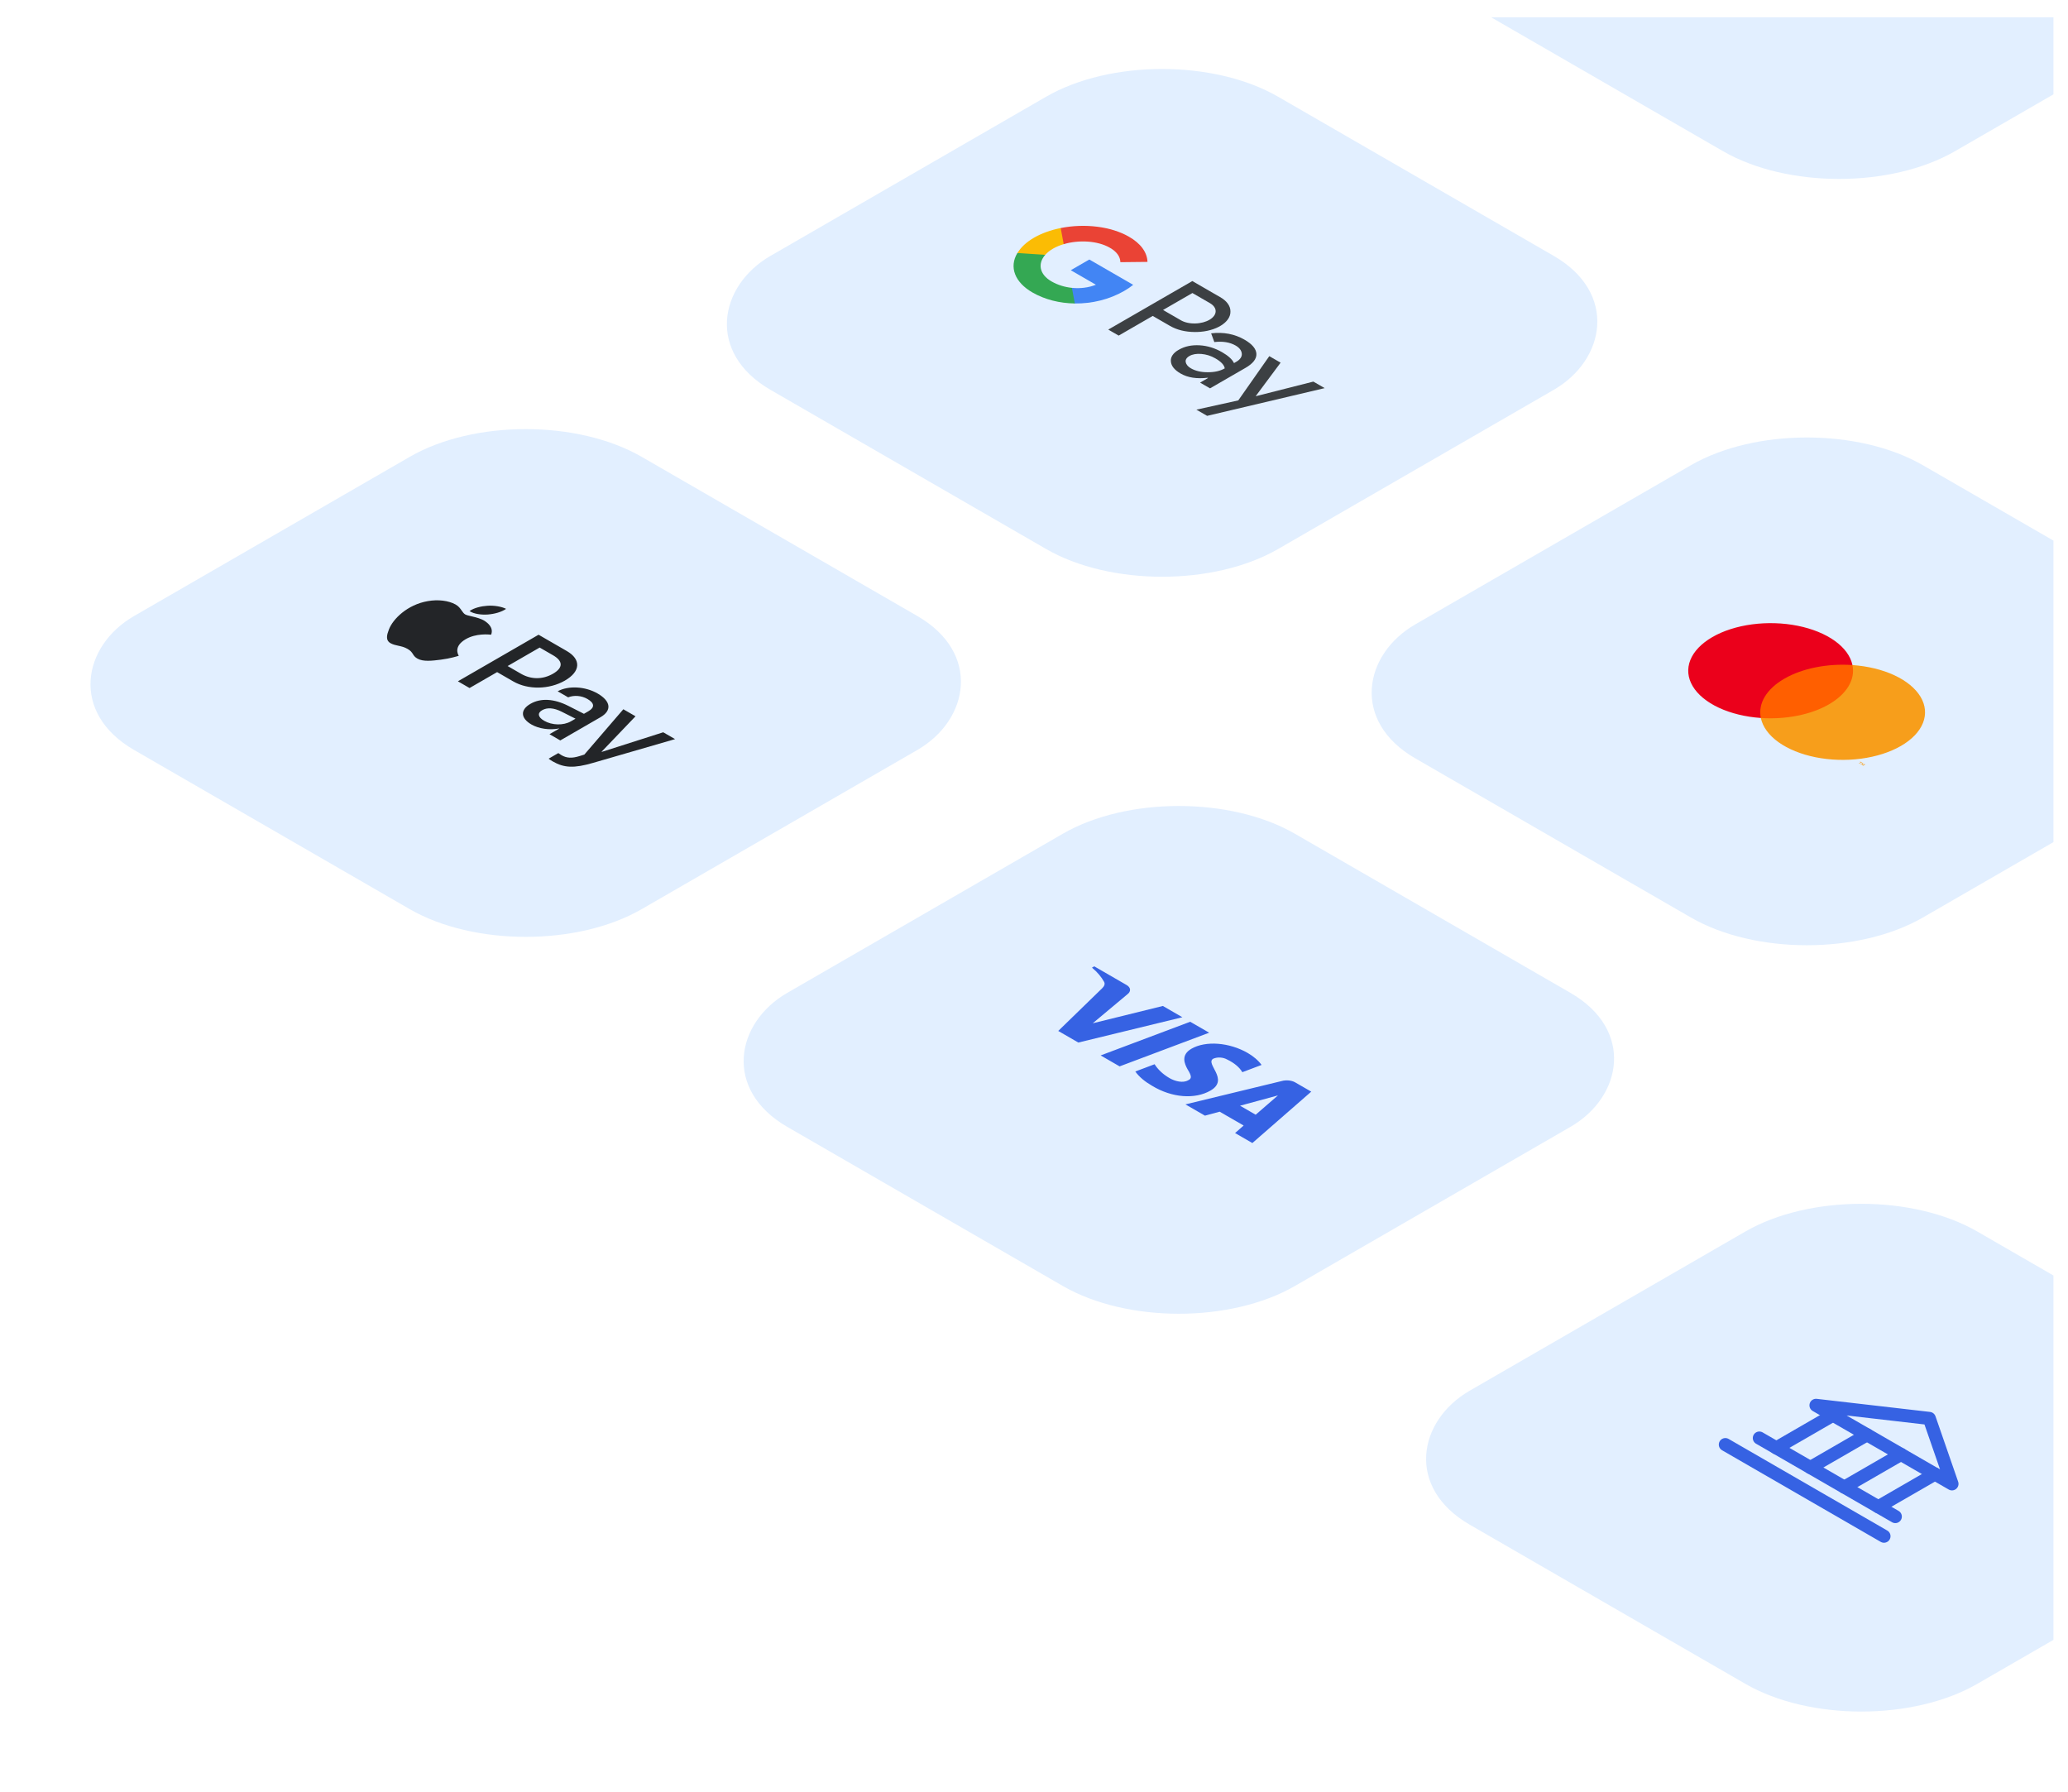 <svg width="569" height="493" viewBox="0 0 569 493" fill="none" xmlns="http://www.w3.org/2000/svg">
<g clip-path="url(#clip0_270_60411)" filter="url(#filter0_d_270_60411)">
<rect width="161.28" height="161.28" rx="36.864" transform="matrix(0.866 0.5 -0.866 0.5 324.357 206.931)" fill="#E2EFFF"/>
<path fill-rule="evenodd" clip-rule="evenodd" d="M296.697 282.805L291.172 279.615L303.301 267.827C303.853 267.281 304.097 266.658 303.795 266.123C303.046 264.786 301.98 263.45 300.452 262.205L301.079 261.843L309.98 266.982C311.209 267.692 311.189 268.767 310.25 269.487L300.661 277.505L319.957 272.742L325.329 275.844L296.697 282.805ZM308.055 289.363L302.837 286.35L327.478 277.085L332.697 280.098L308.055 289.363ZM333.818 287.249C335.067 286.706 336.615 286.876 337.69 287.496C339.537 288.381 341.062 289.625 341.817 290.963L347.119 288.966C346.21 287.717 344.835 286.56 343.302 285.675C338.237 282.751 331.733 282.25 327.822 284.508C324.847 286.226 325.895 288.635 326.797 290.242C327.852 291.935 327.993 292.74 326.901 293.193C325.494 294.006 323.332 293.481 321.799 292.596C319.956 291.532 318.582 290.197 317.679 288.771L312.375 290.77C313.437 292.284 315.116 293.617 316.959 294.681C322.483 298.049 328.828 298.462 333.054 296.022C338.375 292.95 331.472 288.604 333.818 287.249ZM344.582 310.452L360.783 296.313L356.332 293.744C355.411 293.212 353.863 293.041 352.617 293.406L326.165 299.818L331.537 302.92L335.582 301.823L342.183 305.634L339.825 307.705L344.582 310.452ZM351.624 297.349L345.49 302.661L341.193 300.18L351.624 297.349Z" fill="#3662E3"/>
<rect width="161.28" height="161.28" rx="36.864" transform="matrix(0.866 0.5 -0.866 0.5 685.706 -1.58)" fill="#E2EFFF"/>
<rect width="161.28" height="161.28" rx="36.864" transform="matrix(0.866 0.5 -0.866 0.5 497.157 105.556)" fill="#E2EFFF"/>
<path d="M516.706 183.009L502.678 174.91L477.47 189.464L491.498 197.563L516.706 183.009Z" fill="#FF5F00"/>
<path d="M490.965 182.701C493.39 181.298 496.337 180.232 499.581 179.584C502.826 178.936 506.284 178.722 509.692 178.96C509.186 176.521 507.502 174.213 504.832 172.301C502.162 170.389 498.614 168.949 494.593 168.146C490.573 167.343 486.242 167.209 482.096 167.76C477.95 168.31 474.157 169.524 471.149 171.26C468.14 172.997 466.039 175.187 465.085 177.581C464.132 179.975 464.363 182.475 465.754 184.796C467.145 187.117 469.639 189.166 472.951 190.707C476.264 192.249 480.26 193.221 484.484 193.513C484.073 191.545 484.443 189.549 485.566 187.676C486.689 185.803 488.535 184.102 490.965 182.701Z" fill="#EB001B"/>
<path d="M523.027 201.212C520.019 202.949 516.225 204.162 512.079 204.713C507.934 205.264 503.603 205.13 499.583 204.327C495.562 203.524 492.014 202.084 489.344 200.172C486.674 198.26 484.99 195.952 484.484 193.513C487.893 193.749 491.349 193.534 494.593 192.886C497.837 192.238 500.784 191.173 503.211 189.772C505.639 188.37 507.483 186.669 508.606 184.796C509.729 182.923 510.1 180.927 509.692 178.96C513.916 179.252 517.913 180.224 521.225 181.766C524.537 183.307 527.031 185.356 528.422 187.677C529.813 189.998 530.044 192.498 529.09 194.892C528.136 197.285 526.035 199.476 523.027 201.212Z" fill="#F79E1B"/>
<path d="M511.563 206.065L512.079 205.767L512.287 205.887L512.393 205.826L511.863 205.52L511.757 205.581L511.966 205.701L511.45 205.999L511.563 206.065ZM512.592 206.659L513.214 206.299L513.052 206.206L512.437 206.345L512.678 205.99L512.516 205.896L511.893 206.255L512.008 206.322L512.477 206.051L512.248 206.385L512.367 206.454L512.948 206.321L512.478 206.593L512.592 206.659Z" fill="#F79E1B"/>
<rect width="161.28" height="161.28" rx="36.864" transform="matrix(0.866 0.5 -0.866 0.5 684.933 214.996)" fill="#E2EFFF"/>
<rect width="161.28" height="161.28" rx="36.864" transform="matrix(0.866 0.5 -0.866 0.5 512.133 316.371)" fill="#E2EFFF"/>
<path d="M499.662 382.611L537.075 404.211L530.839 386.211L499.662 382.611Z" stroke="#3662E3" stroke-width="3.6" stroke-linecap="round" stroke-linejoin="round"/>
<path d="M504.339 385.311L488.751 394.311" stroke="#3662E3" stroke-width="3.6" stroke-linecap="round" stroke-linejoin="round"/>
<path d="M513.692 390.711L498.104 399.711" stroke="#3662E3" stroke-width="3.6" stroke-linecap="round" stroke-linejoin="round"/>
<path d="M523.045 396.111L507.457 405.111" stroke="#3662E3" stroke-width="3.6" stroke-linecap="round" stroke-linejoin="round"/>
<path d="M532.398 401.511L516.81 410.511" stroke="#3662E3" stroke-width="3.6" stroke-linecap="round" stroke-linejoin="round"/>
<path d="M484.074 391.611L521.486 413.211" stroke="#3662E3" stroke-width="3.6" stroke-linecap="round" stroke-linejoin="round"/>
<path d="M474.721 393.411L518.369 418.611" stroke="#3662E3" stroke-width="3.6" stroke-linecap="round" stroke-linejoin="round"/>
<rect width="161.28" height="161.28" rx="36.864" transform="matrix(0.866 0.5 -0.866 0.5 144.645 103.252)" fill="#E2EFFF"/>
<path fill-rule="evenodd" clip-rule="evenodd" d="M134.226 165.053C132.42 165.177 130.351 164.903 129.193 164.103C130.4 163.222 132.476 162.743 134.102 162.646C135.936 162.505 138.068 162.881 139.251 163.498C137.96 164.397 136.048 164.904 134.226 165.053ZM133.414 166.853C132.363 166.165 130.909 165.824 129.734 165.548C128.978 165.371 128.338 165.221 127.996 165.023C127.612 164.801 127.343 164.415 127.041 163.982C126.646 163.414 126.194 162.764 125.351 162.296C123.428 161.218 120.512 160.867 117.708 161.369C112.047 162.342 108.078 166.332 107.01 169.167C106.47 170.565 105.973 172.153 107.514 172.977C108.193 173.339 108.877 173.486 109.585 173.639C110.4 173.815 111.246 173.997 112.154 174.521C113.03 175.027 113.328 175.497 113.614 175.949C113.886 176.378 114.147 176.789 114.884 177.199C116.45 178.07 118.869 177.79 121.291 177.478C123.896 177.147 125.893 176.509 126.196 176.412L126.231 176.401C126.231 176.399 126.225 176.388 126.214 176.369C126.041 176.077 124.723 173.842 128.12 171.852C130.968 170.18 134.506 170.542 135.062 170.599C135.096 170.602 135.119 170.605 135.13 170.605C135.912 168.624 134.073 167.299 133.414 166.853ZM125.987 183.428L148.185 170.612L155.937 175.088C159.939 177.399 159.773 180.723 155.445 183.222C151.116 185.721 145.277 185.802 141.222 183.461L136.783 180.898L129.193 185.28L125.987 183.428ZM148.486 174.141L152.184 176.275C154.967 177.882 154.962 179.721 152.157 181.34C149.352 182.96 146.153 182.971 143.357 181.356L139.673 179.229L148.486 174.141ZM153.788 196.405C151.203 196.918 148.238 196.472 146.223 195.309C143.242 193.588 143.069 191.285 145.946 189.625C148.793 187.98 152.445 188.198 156.411 190.208L160.669 192.371L161.894 191.664C163.702 190.62 163.585 189.417 161.623 188.285C160.007 187.352 157.93 187.189 156.325 187.84L153.436 186.172C156.405 184.565 161.016 184.81 164.421 186.777C168.092 188.896 168.413 191.465 165.209 193.315L154.16 199.694L151.191 197.98L153.854 196.443L153.788 196.405ZM149.719 194.286C148.009 193.299 147.805 192.162 149.158 191.381C150.553 190.575 152.412 190.711 154.541 191.792L158.348 193.711L157.095 194.434C155.016 195.634 151.892 195.541 149.719 194.286ZM163.137 205.88C157.964 207.382 155.212 207.273 152.085 205.467C151.846 205.33 151.079 204.854 150.951 204.714L153.614 203.177C153.784 203.308 154.246 203.608 154.497 203.753C155.915 204.572 157.351 204.661 159.507 203.982L160.781 203.583L171.509 191.116L174.862 193.051L165.525 202.803L165.591 202.841L182.482 197.451L185.742 199.333L163.137 205.88Z" fill="black" fill-opacity="0.84"/>
<rect width="161.28" height="161.28" rx="36.864" transform="matrix(0.866 0.5 -0.866 0.5 505.994 -105.26)" fill="#E2EFFF"/>
<rect width="161.28" height="161.28" rx="36.864" transform="matrix(0.866 0.5 -0.866 0.5 319.749 4.18)" fill="#E2EFFF"/>
<path fill-rule="evenodd" clip-rule="evenodd" d="M307.798 88.323L317.167 82.914L321.895 85.644C323.833 86.763 326.133 87.324 328.775 87.338L329.427 87.331C334.574 87.172 338.637 84.641 338.55 81.694C338.58 80.178 337.522 78.737 335.654 77.701L328.063 73.318L304.935 86.671L307.798 88.323ZM320.007 81.274L328.085 76.611L332.886 79.382C333.917 79.978 334.489 80.776 334.481 81.623C334.478 83.411 331.932 84.922 328.834 84.986C327.312 85.023 325.838 84.683 324.808 84.046L320.007 81.274Z" fill="#3C4043"/>
<path fill-rule="evenodd" clip-rule="evenodd" d="M345.692 93.356C345.628 91.978 344.547 90.672 342.431 89.451C339.711 87.88 336.634 87.296 333.236 87.698L334.119 90.103C336.445 89.828 338.408 90.152 340.008 91.076C341.021 91.66 341.612 92.449 341.675 93.295C341.758 94.109 341.226 94.909 340.211 95.495L339.529 95.889C339.054 94.89 337.999 93.898 336.292 92.913C334.301 91.763 332.222 91.116 330.053 90.993C327.885 90.87 325.989 91.266 324.348 92.214C322.818 93.056 322.02 94.235 322.164 95.425C322.251 96.668 323.157 97.787 324.828 98.752C326.801 99.891 329.269 100.273 332.268 99.917L332.392 99.989L330.197 101.256L332.935 102.836L342.691 97.204C344.739 96.022 345.757 94.736 345.692 93.356ZM326.25 95.612C326.106 95.017 326.469 94.397 327.244 93.95C328.111 93.449 329.221 93.26 330.557 93.371C331.911 93.493 333.184 93.887 334.34 94.554C335.959 95.467 336.835 96.399 336.986 97.338C335.732 98.062 334.164 98.413 332.299 98.402C330.56 98.42 328.907 98.04 327.698 97.342C326.879 96.891 326.373 96.279 326.25 95.612Z" fill="#3C4043"/>
<path d="M332.133 110.402L364.474 102.774L361.363 100.977L345.576 104.981L345.523 104.95L352.35 95.774L349.239 93.977L340.705 106.151L329.182 108.698L332.133 110.402Z" fill="#3C4043"/>
<path d="M309.314 76.038C310.218 75.516 311.05 74.953 311.793 74.36L299.722 67.391L294.614 70.341L301.529 74.333C299.603 75.117 297.203 75.435 294.93 75.187L291.61 77.104L295.735 79.485C300.458 79.55 305.256 78.38 309.314 76.038Z" fill="#4285F4"/>
<path d="M284.046 76.442C287.495 78.433 291.591 79.435 295.735 79.485L294.93 75.187C292.963 74.988 291.027 74.403 289.303 73.407C285.96 71.478 285.476 68.494 287.598 66.099L283.349 63.645L279.919 65.626C277.606 69.466 279.211 73.65 284.046 76.442Z" fill="#34A853"/>
<path d="M287.598 66.099C288.706 64.843 290.496 63.81 292.689 63.16L296.101 61.19L291.851 58.736C286.276 59.841 281.85 62.396 279.937 65.615L287.598 66.099Z" fill="#FBBC04"/>
<path d="M305.348 64.144C307.216 65.18 308.257 66.611 308.263 68.126L315.724 68.047C315.645 65.404 313.823 62.925 310.604 61.109C305.769 58.317 298.502 57.401 291.851 58.736L292.67 63.17C296.837 61.934 302.006 62.214 305.348 64.144Z" fill="#EA4335"/>
</g>
<defs>
<filter id="filter0_d_270_60411" x="-4" y="0.75" width="573" height="500" filterUnits="userSpaceOnUse" color-interpolation-filters="sRGB">
<feFlood flood-opacity="0" result="BackgroundImageFix"/>
<feColorMatrix in="SourceAlpha" type="matrix" values="0 0 0 0 0 0 0 0 0 0 0 0 0 0 0 0 0 0 127 0" result="hardAlpha"/>
<feOffset dy="4"/>
<feGaussianBlur stdDeviation="2"/>
<feComposite in2="hardAlpha" operator="out"/>
<feColorMatrix type="matrix" values="0 0 0 0 0 0 0 0 0 0 0 0 0 0 0 0 0 0 0.25 0"/>
<feBlend mode="normal" in2="BackgroundImageFix" result="effect1_dropShadow_270_60411"/>
<feBlend mode="normal" in="SourceGraphic" in2="effect1_dropShadow_270_60411" result="shape"/>
</filter>
<clipPath id="clip0_270_60411">
<rect width="565" height="492" fill="white" transform="translate(0 0.75)"/>
</clipPath>
</defs>
</svg>
